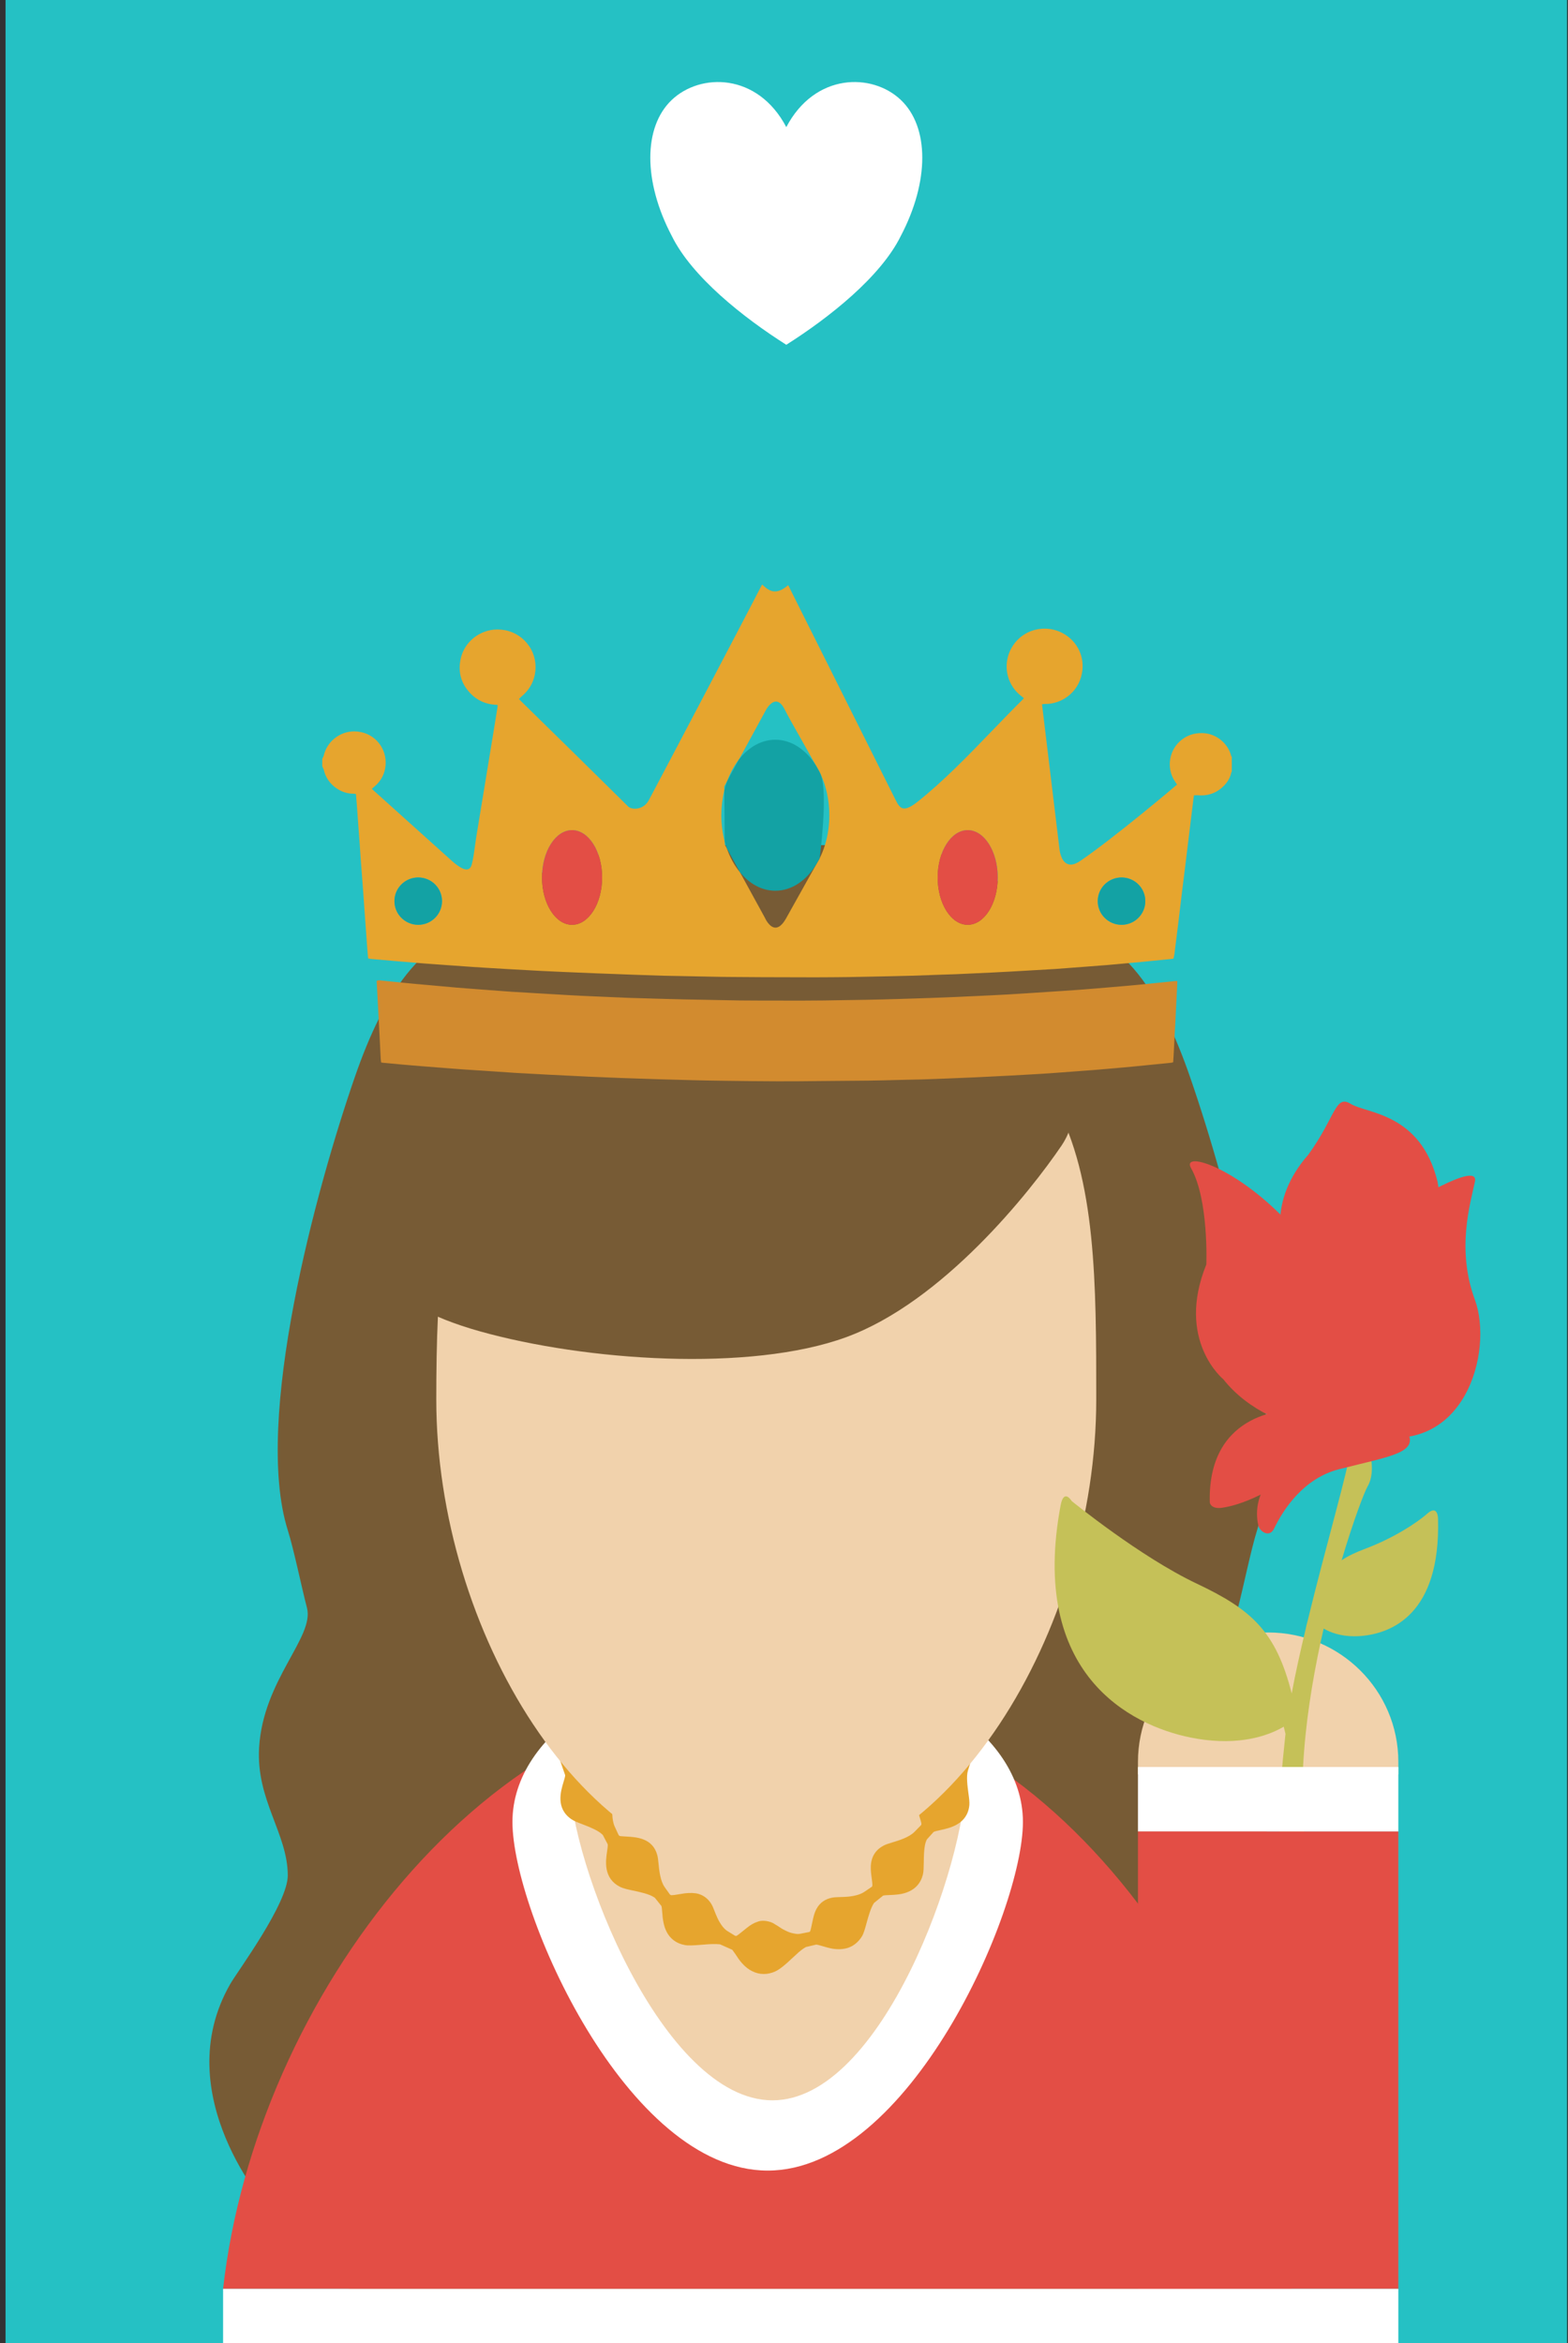 <?xml version="1.0" encoding="UTF-8" standalone="no"?><!DOCTYPE svg PUBLIC "-//W3C//DTD SVG 1.1//EN" "http://www.w3.org/Graphics/SVG/1.1/DTD/svg11.dtd"><svg width="100%" height="100%" viewBox="0 0 241 360" version="1.1" xmlns="http://www.w3.org/2000/svg" xmlns:xlink="http://www.w3.org/1999/xlink" xml:space="preserve" xmlns:serif="http://www.serif.com/" style="fill-rule:evenodd;clip-rule:evenodd;stroke-linejoin:round;stroke-miterlimit:2;"><rect x="0" y="0" width="241" height="360" fill="#333333" stroke="none"/><rect id="hq" x="0.852" y="0" width="240" height="360" style="fill:none;"/><clipPath id="_clip1"><rect x="0.852" y="0" width="240" height="360"/></clipPath><g clip-path="url(#_clip1)"><rect x="0.852" y="0" width="240" height="360" style="fill:#25c1c4;"/><g id="Layer1"></g><g><path d="M35.406,304.775c1.127,-1.961 8.857,-12.352 8.827,-16.691c-0.037,-6.421 -4.901,-11.569 -4.408,-19.615c0.63,-10.424 8.538,-16.965 7.355,-21.457c-0.801,-3.037 -2.001,-8.925 -2.947,-11.919c-5.35,-16.975 4.415,-52.632 10.302,-69.623c4.335,-12.502 10.788,-23.942 24.1,-23.942l80.186,0c13.305,0 19.765,11.44 24.09,23.942c5.893,16.991 15.662,52.648 10.302,69.623c-0.942,2.994 -2.136,8.882 -2.937,11.919c-1.187,4.492 6.718,11.033 7.355,21.457c0.49,8.046 -4.378,13.194 -4.418,19.615c-0.024,4.339 7.703,14.73 8.833,16.691c9.809,17.055 -5.887,34.535 -5.887,34.535c0,13.222 -24.039,15.516 -37.345,15.516l-80.182,0c-13.309,0 -37.339,-2.294 -37.339,-15.516c0,0 -15.699,-17.48 -5.887,-34.535" style="fill:#775b35;fill-rule:nonzero;"/><path d="M117.583,259.887c-42.34,0 -78.284,47.006 -83.296,91.752l164.206,0c-4.707,-44.746 -38.566,-91.752 -80.91,-91.752" style="fill:#e34e45;fill-rule:nonzero;"/><path d="M157.222,279.908c0,13.774 -17.563,53.561 -39.23,53.561c-21.666,0 -39.229,-39.787 -39.229,-53.561c0,-13.777 17.563,-24.94 39.229,-24.94c21.667,0 39.23,11.163 39.23,24.94" style="fill:#fff;fill-rule:nonzero;"/><path d="M148.452,272.978c0,13.251 -12.907,49.698 -29.726,49.698c-16.825,0 -31.197,-36.447 -31.197,-49.698c0,-13.251 13.638,-23.995 30.463,-23.995c16.822,0 30.46,10.744 30.46,23.995" style="fill:#f1d2ac;fill-rule:nonzero;"/><path d="M214.923,270.677c0,-10.977 -8.961,-19.879 -20.011,-19.879c-11.052,0 -20.007,8.902 -20.007,19.879l0,1.925l40.018,0l0,-1.925" style="fill:#f1d2ac;fill-rule:nonzero;"/><path d="M148.77,272.022l1.995,-6.417l-4.009,5.405c-0.691,0.932 -2.099,1.605 -3.128,2.095c-0.547,0.263 -0.982,0.466 -1.267,0.686c-2.216,1.595 -1.462,3.973 -1.006,5.395c0.104,0.346 0.268,0.866 0.271,1.065l-0.07,0.157l-1.002,1.022c-0.825,0.836 -2.313,1.292 -3.403,1.625c-0.57,0.17 -1.019,0.31 -1.331,0.48c-2.176,1.126 -2.015,3.25 -1.951,4.056c0.027,0.333 0.074,0.663 0.114,0.986c0.05,0.39 0.131,0.969 0.091,1.176l-0.074,0.116l-1.184,0.799c-0.556,0.37 -1.394,0.613 -2.474,0.72c-0.439,0.036 -0.851,0.05 -1.21,0.06c-0.516,0.016 -0.928,0.03 -1.234,0.093c-2.283,0.436 -2.732,2.391 -2.923,3.207l-0.191,0.873c-0.074,0.369 -0.184,0.915 -0.285,1.122l-0.117,0.073l-1.408,0.273c-0.312,0.064 -0.627,0.03 -1.13,-0.083c-0.345,-0.067 -0.721,-0.206 -1.187,-0.446c-0.419,-0.197 -0.784,-0.447 -1.113,-0.67l-0.784,-0.473c-0.915,-0.406 -1.82,-0.396 -2.32,-0.176c-0.55,0.166 -1.079,0.476 -1.7,0.979l-0.435,0.35c-0.366,0.296 -0.983,0.796 -1.117,0.849l-0.204,-0.023l-1.174,-0.723c-0.529,-0.326 -1.052,-1.002 -1.512,-1.948c-0.201,-0.43 -0.358,-0.833 -0.496,-1.179c-0.167,-0.42 -0.298,-0.756 -0.472,-1.043c-0.486,-0.782 -1.154,-1.302 -2.002,-1.551c-0.596,-0.157 -1.297,-0.167 -2.085,-0.077l-0.885,0.14c-0.436,0.073 -0.848,0.143 -1.123,0.143l-0.097,0.003l-0.175,-0.11l-0.801,-1.125c-0.68,-0.959 -0.845,-2.578 -0.948,-3.644c-0.057,-0.556 -0.104,-1.002 -0.202,-1.325c-0.724,-2.581 -3.211,-2.721 -4.7,-2.804c-0.392,-0.023 -0.979,-0.057 -1.079,-0.087l-0.151,-0.143l-0.6,-1.305c-0.486,-1.059 -0.399,-2.608 -0.332,-3.737c0.03,-0.603 0.06,-1.079 0.007,-1.435c-0.335,-2.691 -2.786,-3.187 -4.258,-3.487c-0.375,-0.073 -0.945,-0.187 -1.036,-0.23l-4.167,-5.275l2.169,6.271c0.014,0.173 -0.147,0.703 -0.254,1.049c-0.429,1.415 -1.231,4.053 1.227,5.725c0.385,0.263 0.958,0.486 1.679,0.762c1.039,0.403 2.464,0.953 3.098,1.612l0.04,0.04l0.754,1.436c0.037,0.163 -0.047,0.702 -0.097,1.062c-0.221,1.469 -0.63,4.203 2.075,5.508c0.446,0.217 1.093,0.356 1.904,0.53c1.076,0.226 2.548,0.539 3.272,1.055l0.091,0.06l1.002,1.249c0.064,0.14 0.097,0.626 0.127,0.983c0.034,0.433 0.074,0.919 0.168,1.422c0.456,2.574 2.079,3.383 3.326,3.606c0.489,0.097 1.267,0.05 2.259,-0.023l0.671,-0.053c0.808,-0.074 1.793,-0.117 2.464,-0.037l1.88,0.836l0.5,0.696c0.261,0.41 0.586,0.913 1.002,1.372c0.932,1.062 2.116,1.655 3.342,1.655c0.584,0 1.174,-0.133 1.75,-0.389c0.738,-0.333 1.734,-1.203 2.421,-1.862l1.18,-1.082c0.375,-0.327 0.714,-0.57 1.022,-0.75l0.104,-0.063l1.569,-0.37c0.185,0 0.617,0.127 0.996,0.24c0.436,0.13 0.922,0.273 1.478,0.38c0.882,0.143 1.633,0.11 2.38,-0.11c0.899,-0.29 1.66,-0.913 2.21,-1.818c0.268,-0.473 0.456,-1.163 0.694,-2.035c0.288,-1.046 0.647,-2.328 1.136,-3.054l1.391,-1.126c0.148,-0.06 0.644,-0.08 1.009,-0.093c0.436,-0.017 0.905,-0.037 1.368,-0.1c2.551,-0.336 3.44,-1.832 3.741,-3.024c0.118,-0.466 0.124,-1.089 0.138,-1.875c0.013,-1.102 0.033,-2.611 0.419,-3.43l0.057,-0.113l1.039,-1.152c0.144,-0.09 0.687,-0.21 1.049,-0.287c1.452,-0.313 4.157,-0.892 4.442,-3.833c0.04,-0.463 -0.037,-1.062 -0.141,-1.818c-0.15,-1.103 -0.348,-2.608 -0.077,-3.484" style="fill:#e6a52e;fill-rule:nonzero;"/><path d="M168.492,214.991c0,35.524 -22.705,73.093 -50.718,73.093c-28.009,0 -50.718,-37.569 -50.718,-73.093c0,-35.527 3.946,-64.324 50.718,-64.324c50.718,0 50.718,28.797 50.718,64.324" style="fill:#f1d2ac;fill-rule:nonzero;"/><path d="M53.905,179.584c0,13.221 3.922,20.491 19.903,24.963c16.131,4.516 41.439,6.301 56.263,0.88c14.817,-5.422 28.2,-22.227 33.111,-29.463c4.11,-6.048 3.192,-20.728 3.192,-20.728c0,-13.221 -16.675,-25.4 -29.987,-25.4l-28.948,0c-26.933,0 -39.981,12.428 -48.137,24.85c-4.77,7.26 -5.397,24.898 -5.397,24.898" style="fill:#775b35;fill-rule:nonzero;"/><path d="M117.134,89.792l0.002,0.002c0.777,0.759 1.351,1.069 1.981,1.069c0.606,0 1.269,-0.317 2.026,-0.97c5.026,10.033 10.527,21.032 16.353,32.693c0.034,0.067 0.067,0.133 0.1,0.198c0.382,0.764 0.713,1.424 1.404,1.424c0.483,0 1.13,-0.326 1.979,-0.995c3.965,-3.128 7.869,-7.174 11.645,-11.086c1.596,-1.654 3.104,-3.216 4.602,-4.697l0.136,-0.178l-0.488,-0.389c-1.944,-1.554 -2.661,-4.169 -1.785,-6.508c0.869,-2.294 3.014,-3.776 5.466,-3.776c1.02,-0.001 2.027,0.266 2.913,0.77c2.179,1.24 3.289,3.626 2.828,6.078c-0.586,3.101 -3.246,4.723 -5.571,4.723c-0.046,0 -0.092,0 -0.138,-0.002l-0.432,0.047c0.473,3.912 0.944,7.817 1.414,11.718c0.426,3.533 0.851,7.063 1.278,10.593c0.045,0.387 0.342,2.32 1.727,2.32c0.419,0 0.899,-0.181 1.427,-0.539c5.108,-3.464 14.678,-11.529 14.909,-11.753l-0.315,-0.462c-1.394,-2.09 -0.927,-4.925 1.065,-6.454c0.877,-0.667 1.859,-0.991 3.003,-0.991c0.099,0 0.199,0.002 0.3,0.007c1.997,0.1 3.795,1.579 4.276,3.517l0.088,0.123l0,2.262l-0.08,0.127c-0.141,0.742 -0.508,1.412 -1.121,2.045c-0.967,0.989 -2.14,1.491 -3.487,1.491c-0.193,0 -0.393,-0.01 -0.594,-0.03l-0.537,0.017l-0.077,0.544c-0.119,0.924 -0.231,1.858 -0.34,2.762l-0.023,0.193c-0.087,0.728 -0.178,1.459 -0.268,2.189c-0.068,0.551 -0.135,1.097 -0.201,1.643l-0.135,1.117c-0.105,0.867 -0.209,1.738 -0.318,2.609c-0.132,1.027 -0.261,2.071 -0.385,3.081l-0.085,0.688c-0.094,0.774 -0.186,1.547 -0.278,2.321l-0.003,0.031c-0.093,0.781 -0.186,1.563 -0.282,2.343c-0.096,0.77 -0.191,1.54 -0.287,2.31l-0.002,0.012c-0.106,0.86 -0.213,1.719 -0.32,2.578l-0.141,0.669l-0.495,0.068c-0.446,0.04 -0.92,0.085 -1.392,0.136c-0.5,0.046 -1.004,0.098 -1.491,0.148c-0.435,0.044 -0.864,0.088 -1.295,0.129c-0.535,0.053 -1.084,0.102 -1.614,0.149c-0.338,0.03 -0.674,0.059 -1.008,0.09l-0.699,0.066c-0.719,0.067 -1.459,0.137 -2.191,0.196l-3.141,0.242c-0.695,0.051 -1.388,0.104 -2.082,0.157c-0.944,0.073 -1.917,0.148 -2.873,0.215c-1.429,0.089 -2.819,0.17 -4.133,0.239c-1.766,0.107 -3.608,0.208 -5.475,0.3c-1.325,0.065 -2.679,0.125 -3.988,0.184l-0.083,0.003c-0.538,0.024 -1.076,0.048 -1.614,0.073c-0.352,0.015 -0.71,0.024 -1.057,0.033c-0.351,0.01 -0.709,0.019 -1.058,0.034c-0.589,0.02 -1.177,0.042 -1.765,0.065c-0.885,0.034 -1.791,0.068 -2.684,0.094c-1.043,0.033 -2.106,0.054 -3.134,0.075l-0.029,0.001c-0.548,0.011 -1.096,0.022 -1.644,0.034c-0.477,0.01 -0.954,0.02 -1.431,0.03l-0.066,0.001c-1.154,0.025 -2.347,0.05 -3.526,0.068c-1.563,0.023 -3.156,0.029 -4.696,0.036l-0.476,0.002c-2.588,0 -5.229,-0.007 -8.072,-0.021c-1.198,-0.005 -2.395,-0.015 -3.59,-0.025l-0.054,0c-0.77,-0.006 -1.539,-0.013 -2.306,-0.018c-0.988,-0.011 -1.739,-0.025 -2.434,-0.046c-0.922,-0.016 -1.842,-0.036 -2.762,-0.056c-0.617,-0.013 -1.231,-0.026 -1.847,-0.038l-0.576,-0.009c-0.557,-0.009 -1.133,-0.019 -1.699,-0.034c-0.933,-0.026 -1.885,-0.06 -2.805,-0.093c-0.639,-0.023 -1.268,-0.046 -1.898,-0.066c-1.377,-0.054 -2.758,-0.104 -4.137,-0.155l-1.497,-0.055c-1.67,-0.067 -3.305,-0.134 -4.959,-0.207c-1.07,-0.044 -2.157,-0.097 -3.208,-0.149l-0.356,-0.018c-0.742,-0.039 -1.483,-0.081 -2.224,-0.122l-0.017,-0.001c-0.735,-0.041 -1.47,-0.083 -2.207,-0.122l-0.231,-0.013c-1.31,-0.075 -2.665,-0.152 -4.004,-0.237c-0.556,-0.033 -1.093,-0.069 -1.661,-0.108l-0.241,-0.016c-1.226,-0.086 -2.442,-0.172 -3.665,-0.26c-0.653,-0.051 -1.316,-0.097 -1.956,-0.141l-0.012,-0.001c-0.497,-0.035 -0.995,-0.07 -1.493,-0.107c-1.329,-0.107 -2.762,-0.226 -4.381,-0.363c-1.345,-0.113 -2.678,-0.232 -3.919,-0.344l-0.432,-0.078c-0.105,-1.103 -0.184,-2.226 -0.26,-3.311c-0.042,-0.59 -0.083,-1.177 -0.129,-1.762c-0.077,-0.966 -0.144,-1.945 -0.209,-2.892c-0.047,-0.7 -0.097,-1.422 -0.15,-2.133c-0.084,-1.145 -0.171,-2.292 -0.258,-3.439l-0.124,-1.634c-0.111,-1.639 -0.227,-3.334 -0.359,-5.021c-0.047,-0.613 -0.09,-1.225 -0.133,-1.836c-0.074,-1.052 -0.15,-2.14 -0.248,-3.196l-0.084,-0.058l-0.309,-0.022c-0.944,-0.008 -1.824,-0.291 -2.617,-0.844c-1.015,-0.702 -1.671,-1.67 -1.949,-2.877l-0.221,-0.503l0,-1.132l0.215,-0.445c0.478,-2.187 2.453,-3.775 4.696,-3.775c0.352,0 0.708,0.039 1.06,0.114c2.548,0.541 4.171,2.995 3.694,5.588c-0.215,1.14 -0.797,2.098 -1.73,2.849l-0.318,0.282c3.091,2.781 6.222,5.595 9.249,8.316l2.031,1.825c0.105,0.094 0.22,0.199 0.341,0.309c0.889,0.814 2.108,1.929 2.94,1.929c0.398,0 0.668,-0.263 0.803,-0.783c0.234,-0.9 0.359,-1.844 0.48,-2.756c0.061,-0.46 0.124,-0.935 0.2,-1.4c0.11,-0.685 0.223,-1.366 0.337,-2.048c0.112,-0.673 0.222,-1.339 0.329,-2.008l0.271,-1.646l0.009,-0.053c0.132,-0.801 0.264,-1.603 0.396,-2.405l0.16,-0.974c0.17,-1.028 0.346,-2.092 0.513,-3.138c0.225,-1.348 0.457,-2.739 0.674,-4.108c0.08,-0.5 0.162,-1.001 0.244,-1.501c0.119,-0.727 0.24,-1.469 0.356,-2.204l-0.007,-0.26l-0.335,-0.017c-1.527,-0.095 -2.822,-0.686 -3.848,-1.759c-1.443,-1.515 -1.938,-3.32 -1.472,-5.365c0.581,-2.574 2.953,-4.443 5.641,-4.443c0.387,0 0.782,0.037 1.173,0.111c1.492,0.279 2.843,1.175 3.706,2.457c0.868,1.292 1.173,2.854 0.857,4.401c-0.279,1.336 -0.974,2.461 -2.065,3.346l-0.371,0.367l0.285,0.296l0.007,0.007c0.938,0.914 1.907,1.859 2.862,2.804l1.22,1.195c1.229,1.203 2.458,2.406 3.685,3.611c1.143,1.128 2.288,2.254 3.432,3.378l1.345,1.323c0.588,0.579 1.176,1.16 1.764,1.741c0.735,0.726 1.469,1.452 2.204,2.176c0.201,0.198 0.596,0.321 1.032,0.321c0.899,0 1.696,-0.491 2.129,-1.313c3.709,-6.982 14.624,-27.729 17.409,-33.132l0.001,-0.002Zm2.056,52.724l0,-0.002c0.55,0 1.097,-0.477 1.626,-1.418c1.414,-2.525 3.674,-6.565 4.656,-8.326l0.424,-0.743l0.085,-0.163c0.325,-0.645 0.606,-1.352 0.834,-2.101c0.432,-1.432 0.651,-2.953 0.651,-4.519c0,-2.245 -0.46,-4.421 -1.33,-6.291l-0.118,-0.264l-0.067,-0.116c-0.158,-0.322 -0.332,-0.619 -0.496,-0.892c-0.743,-1.328 -1.477,-2.622 -2.124,-3.764c-1.235,-2.176 -2.21,-3.895 -2.725,-4.921c-0.404,-0.806 -0.855,-1.214 -1.342,-1.214c-0.848,0 -1.513,1.25 -1.52,1.262l-4.153,7.618l-0.024,0.02c-0.74,0.953 -1.337,2.049 -1.773,3.259l-0.477,0.87l0.007,0.66c-0.303,1.223 -0.456,2.492 -0.456,3.773c0,1.391 0.175,2.754 0.52,4.052l0.011,0.467l0.322,0.582c0.48,1.389 1.153,2.613 1.999,3.64l3.839,7.004c0.006,0.015 0.658,1.525 1.631,1.525l0,0.002Zm-31.265,-0.438c2.547,0 4.62,-3.261 4.62,-7.269c0,-4.011 -2.073,-7.273 -4.62,-7.273c-2.546,0 -4.617,3.262 -4.617,7.273c0,4.008 2.071,7.269 4.617,7.269Zm60.808,0c2.546,0 4.617,-3.261 4.617,-7.269c0,-4.011 -2.071,-7.273 -4.617,-7.273c-2.545,0 -4.615,3.262 -4.615,7.273c0,4.008 2.07,7.269 4.615,7.269Zm-84.449,0c2.013,0 3.651,-1.632 3.651,-3.637c0,-2.003 -1.638,-3.632 -3.651,-3.632c-2.017,0 -3.658,1.629 -3.658,3.632c0,2.005 1.641,3.637 3.658,3.637Zm108.097,0c2.013,0 3.65,-1.632 3.65,-3.637c0,-2.003 -1.637,-3.632 -3.65,-3.632c-2.016,0 -3.657,1.629 -3.657,3.632c0,2.005 1.641,3.637 3.657,3.637Z" style="fill:#e6a52e;fill-rule:nonzero;"/><path d="M180.631,150.72l0.329,0c-0.05,1.395 -0.141,2.781 -0.205,4.163c-0.06,1.385 -0.13,2.767 -0.214,4.156c-0.081,1.375 -0.124,2.761 -0.225,4.16l-0.278,0.07c-1.116,0.109 -2.229,0.219 -3.342,0.336c-0.882,0.086 -1.754,0.18 -2.622,0.26c-0.919,0.09 -1.827,0.169 -2.735,0.249c-1.036,0.087 -2.069,0.18 -3.095,0.263c-1.046,0.087 -2.102,0.167 -3.148,0.237c-1.27,0.097 -2.544,0.183 -3.818,0.28c-0.603,0.043 -1.203,0.08 -1.81,0.116c-1.425,0.08 -2.856,0.16 -4.278,0.24c-1.746,0.093 -3.483,0.183 -5.22,0.26c-1.361,0.066 -2.725,0.12 -4.089,0.17c-1.429,0.056 -2.857,0.116 -4.285,0.159c-0.714,0.02 -1.414,0.027 -2.129,0.044c-1.287,0.03 -2.584,0.066 -3.875,0.096c-0.711,0.02 -1.415,0.034 -2.115,0.04c-2.561,0.03 -5.109,0.054 -7.667,0.067c-2.102,0.023 -4.204,0.047 -6.316,0.037c-2.585,-0.007 -5.173,-0.037 -7.757,-0.074c-1.797,-0.02 -3.591,-0.056 -5.381,-0.1c-1.626,-0.036 -3.245,-0.083 -4.864,-0.133c-2.028,-0.063 -4.07,-0.13 -6.098,-0.203c-1.64,-0.067 -3.275,-0.13 -4.908,-0.203c-2.125,-0.103 -4.244,-0.203 -6.363,-0.313c-1.683,-0.087 -3.369,-0.183 -5.062,-0.277c-1.321,-0.08 -2.645,-0.183 -3.973,-0.269c-1.223,-0.08 -2.447,-0.154 -3.664,-0.24c-1.186,-0.08 -2.373,-0.177 -3.56,-0.27c-1.036,-0.08 -2.065,-0.16 -3.091,-0.24c-0.945,-0.073 -1.891,-0.153 -2.839,-0.239c-1.016,-0.087 -2.028,-0.19 -3.041,-0.283l-0.315,-0.047l-0.064,-0.59c-0.06,-1.075 -0.11,-2.154 -0.161,-3.24c-0.067,-1.309 -0.14,-2.628 -0.207,-3.943c-0.071,-1.332 -0.148,-2.671 -0.212,-4.003l-0.043,-0.773l0.322,-0.08c1.377,0.137 2.749,0.284 4.116,0.413c1.278,0.127 2.545,0.237 3.819,0.35c1.354,0.127 2.712,0.25 4.069,0.366c1.06,0.087 2.133,0.16 3.192,0.247c1.136,0.086 2.273,0.176 3.409,0.256c0.6,0.05 1.2,0.094 1.804,0.13c1.384,0.087 2.752,0.167 4.13,0.247c1.569,0.096 3.138,0.189 4.707,0.276c1.408,0.08 2.819,0.147 4.234,0.203c1.669,0.08 3.342,0.147 5.012,0.213c1.468,0.05 2.93,0.094 4.398,0.13c1.314,0.037 2.615,0.073 3.929,0.103c1.807,0.044 3.617,0.057 5.434,0.107c4.294,0.11 8.589,0.067 12.883,0.083c1.093,0 2.176,-0.01 3.259,-0.023c2.179,-0.03 4.355,-0.06 6.523,-0.103c1.707,-0.027 3.413,-0.08 5.123,-0.13c2.052,-0.057 4.103,-0.13 6.148,-0.203c1.593,-0.057 3.172,-0.13 4.764,-0.203c1.924,-0.09 3.852,-0.177 5.779,-0.284c1.965,-0.116 3.926,-0.249 5.884,-0.379c1.71,-0.11 3.409,-0.217 5.116,-0.343c1.508,-0.11 3.027,-0.247 4.535,-0.37c0.946,-0.08 1.891,-0.153 2.836,-0.243c1.254,-0.107 2.508,-0.233 3.758,-0.363c1.191,-0.117 2.367,-0.246 3.557,-0.363" style="fill:#d28b2f;fill-rule:nonzero;"/><path d="M172.381,134.808c2.018,0 3.651,1.622 3.651,3.633c0,2.009 -1.633,3.637 -3.651,3.637c-2.025,0 -3.657,-1.628 -3.657,-3.637c0,-2.011 1.632,-3.633 3.657,-3.633" style="fill:#13a2a4;fill-rule:nonzero;"/><path d="M148.733,127.535c2.552,0 4.617,3.253 4.617,7.273c0,4.01 -2.065,7.27 -4.617,7.27c-2.551,0 -4.616,-3.26 -4.616,-7.27c0,-4.02 2.065,-7.273 4.616,-7.273" style="fill:#e34e45;fill-rule:nonzero;"/><path d="M126.135,118.952c1.163,2.861 -0.111,12.572 -0.154,12.912l-0.084,0.163c-0.087,0.147 -0.231,0.4 -0.426,0.743c-1.508,2.494 -3.771,4.076 -6.305,4.076c-2.082,0 -3.997,-1.079 -5.445,-2.861l-2.001,-3.64c-0.124,-0.343 -0.231,-0.692 -0.332,-1.049l-0.064,-7.826c0.124,-0.523 0.279,-1.039 0.47,-1.528l1.773,-3.261l0.024,-0.02c1.471,-1.878 3.436,-3.014 5.575,-3.014c2.514,0 4.767,1.562 6.289,4.033l0.496,0.893l0.184,0.379" style="fill:#13a2a4;fill-rule:nonzero;"/><path d="M87.925,127.535c2.551,0 4.619,3.253 4.619,7.273c0,4.01 -2.068,7.27 -4.619,7.27c-2.548,0 -4.616,-3.26 -4.616,-7.27c0,-4.02 2.068,-7.273 4.616,-7.273" style="fill:#e34e45;fill-rule:nonzero;"/><path d="M64.284,134.808c2.018,0 3.651,1.622 3.651,3.633c0,2.009 -1.633,3.637 -3.651,3.637c-2.025,0 -3.658,-1.628 -3.658,-3.637c0,-2.011 1.633,-3.633 3.658,-3.633" style="fill:#13a2a4;fill-rule:nonzero;"/><path d="M208.161,251.381c0.345,0 0.714,-0.017 1.096,-0.047c4.57,-0.406 12.169,-3.273 11.767,-17.973c0,0 0.024,-2.301 -1.659,-0.816c-1.683,1.489 -5.284,3.79 -9.478,5.372c-1.468,0.553 -2.665,1.102 -3.68,1.788c1.833,-6.171 3.499,-10.494 3.989,-11.339c1.492,-2.598 0,-6.275 0,-6.275l-2.645,0.646c-0.238,2.768 -3.782,14.783 -6.621,26.483c-0.127,0.456 -0.201,0.756 -0.231,0.972c-0.832,3.457 -1.586,6.864 -2.166,9.968c-2.42,-9.525 -6.165,-12.878 -14.563,-16.851c-8.733,-4.127 -19.148,-12.619 -19.252,-12.702c0,0 -1.197,-1.995 -1.697,0.643c-4.881,25.939 10.731,33.825 19.974,35.69c0.764,0.153 1.502,0.273 2.212,0.36c6.175,0.752 10.168,-0.886 12.102,-2.028c0.098,0.416 0.191,0.779 0.269,1.105c-1.184,10.877 -1.365,17.185 -0.004,22.989l4.234,0c-0.151,-0.696 -0.288,-1.375 -0.449,-2.088c-2.528,-11.033 -0.617,-25.32 2.085,-37.079c1.06,0.613 2.605,1.182 4.717,1.182" style="fill:#c5c158;fill-rule:nonzero;"/><path d="M209.887,220.296c0,0 -15.917,-18.446 8.22,-34.128l0.604,-0.393l-2.846,-0.427c0,0 11.542,-7.216 10.831,-3.81c-0.714,3.407 -2.876,10.381 0,18.167c2.87,7.79 -1.485,24.574 -16.809,20.591" style="fill:#e34e45;fill-rule:nonzero;"/><path d="M183.062,179.464c-2.736,-4.816 26.088,6.567 28.984,41.435c0,0 -16.182,0.869 -24.019,-8.995c0,0 -7.349,-5.975 -2.615,-17.647c0,0 0.392,-9.978 -2.35,-14.793" style="fill:#e34e45;fill-rule:nonzero;"/><path d="M206.317,205.636c0,0 -17.506,-14.233 -5.226,-28.25c4.247,-5.865 4.103,-9.285 6.53,-7.787c2.431,1.496 10.724,1.352 13.326,11.939c0.56,3.081 3.134,21.987 -14.63,24.098" style="fill:#e34e45;fill-rule:nonzero;"/><path d="M198.597,216.646c0,0 -12.924,-0.263 -12.659,14.011c-0.02,0.633 0.617,1.165 1.864,0.986c1.301,-0.184 3.295,-0.696 5.967,-2.025c0,0 -0.995,2.141 -0.352,4.779c0.228,0.926 1.707,1.881 2.401,0.456c1.428,-2.957 4.515,-7.726 9.973,-9.128c8.103,-2.078 12.575,-2.515 10.339,-6.058c-2.236,-3.544 -7.751,-3.017 -17.533,-3.021" style="fill:#e34e45;fill-rule:nonzero;"/><rect x="174.905" y="271.466" width="40.017" height="9.908" style="fill:#fff;"/><rect x="174.905" y="281.374" width="40.017" height="70.266" style="fill:#e34e45;"/><rect x="34.287" y="351.639" width="180.636" height="8.361" style="fill:#fff;"/></g><g><path d="M120.852,19.529c4.4,-8.36 13.2,-8.36 17.6,-4.18c4.4,4.18 4.4,12.54 0,20.9c-3.08,6.27 -11,12.54 -17.6,16.72c-6.6,-4.18 -14.52,-10.45 -17.6,-16.72c-4.4,-8.36 -4.4,-16.72 0,-20.9c4.4,-4.18 13.2,-4.18 17.6,4.18Z" style="fill:#fff;"/></g></g></svg>
